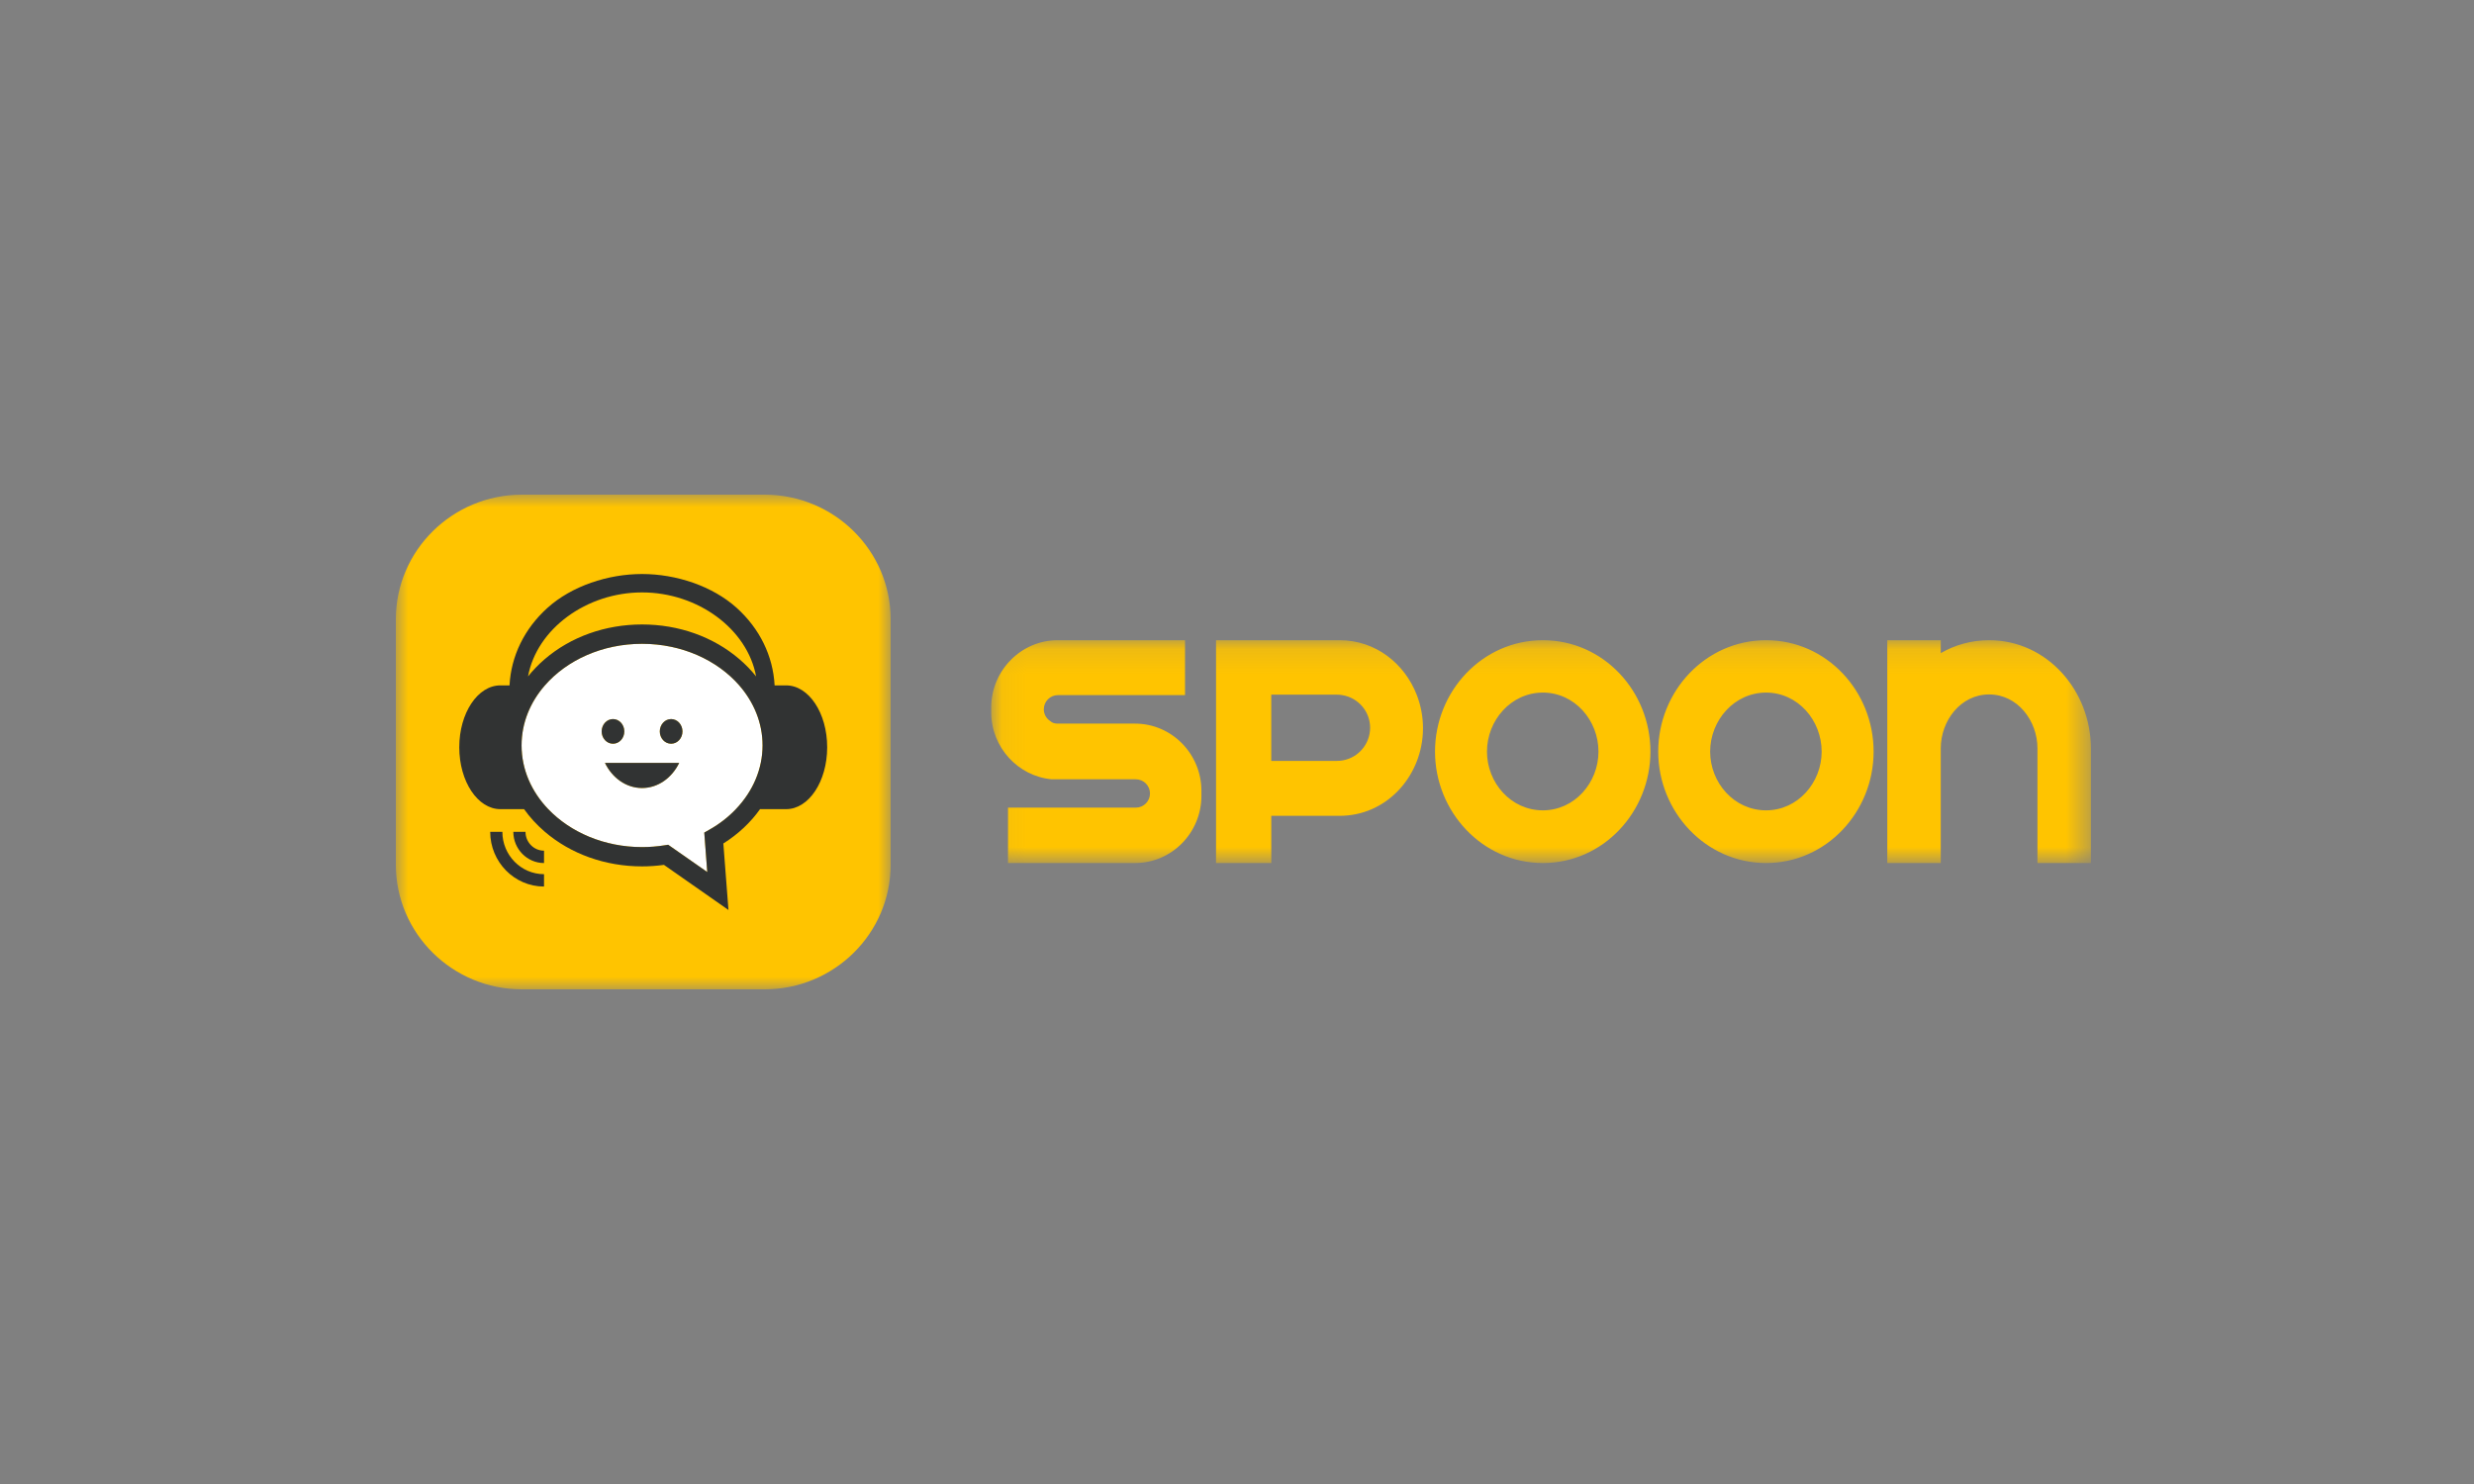 <?xml version="1.0" encoding="UTF-8"?>
<svg width="100px" height="60px" viewBox="0 0 100 60" version="1.1" xmlns="http://www.w3.org/2000/svg" xmlns:xlink="http://www.w3.org/1999/xlink">
    <rect x="0" y="0" width="100" height="60" fill="#808080" stroke="none"/>
    <!-- Generator: Sketch 55.2 (78181) - https://sketchapp.com -->
    <title>logo/spoon</title>
    <desc>Created with Sketch.</desc>
    <defs>
        <polygon id="path-1" points="0 0 20 0 20 20 0 20"></polygon>
        <polygon id="path-3" points="0.066 0.134 44.515 0.134 44.515 9.144 0.066 9.144"></polygon>
    </defs>
    <g id="logo/spoon" stroke="none" stroke-width="1" fill="none" fill-rule="evenodd">
        <g transform="translate(16, 20)">
            <g id="Group-3">
                <mask id="mask-2" fill="white">
                    <use xlink:href="#path-1"></use>
                </mask>
                <g id="Clip-2"></g>
                <path d="M14.906,0 L5.094,0 C2.287,0 -2.5e-05,2.26 -2.5e-05,5.039 L-2.5e-05,14.961 C-2.5e-05,17.741 2.287,20 5.094,20 L14.906,20 C17.714,20 20,17.741 20,14.961 L20,5.039 C20,2.26 17.714,0 14.906,0" id="Fill-1" fill="#FFC400" mask="url(#mask-2)"></path>
            </g>
            <path d="M9.952,6.03 C8.341,6.03 6.912,6.692 6.025,7.711 C5.431,8.39 5.082,9.23 5.082,10.137 C5.082,11.114 5.486,12.01 6.16,12.715 C7.055,13.65 8.421,14.249 9.952,14.249 C10.258,14.249 10.566,14.224 10.869,14.176 L11.007,14.154 L12.588,15.258 L12.467,13.663 L12.678,13.543 C13.086,13.311 13.445,13.03 13.744,12.715 C14.434,11.992 14.823,11.088 14.823,10.137 C14.823,9.23 14.472,8.39 13.881,7.711 C12.993,6.692 11.563,6.03 9.952,6.03 M8.778,9.073 C9.031,9.073 9.235,9.298 9.235,9.572 C9.235,9.848 9.031,10.07 8.778,10.07 C8.524,10.07 8.319,9.848 8.319,9.572 C8.319,9.298 8.524,9.073 8.778,9.073 M9.952,11.861 C9.308,11.861 8.744,11.449 8.452,10.844 L11.453,10.844 C11.161,11.449 10.598,11.861 9.952,11.861 M11.127,10.07 C10.874,10.07 10.669,9.848 10.669,9.572 C10.669,9.298 10.874,9.073 11.127,9.073 C11.381,9.073 11.586,9.298 11.586,9.572 C11.586,9.848 11.381,10.07 11.127,10.07" id="Fill-4" fill="#FFFFFF"></path>
            <path d="M8.778,10.07 C9.031,10.07 9.235,9.848 9.235,9.572 C9.235,9.298 9.031,9.073 8.778,9.073 C8.524,9.073 8.32,9.298 8.32,9.572 C8.32,9.848 8.524,10.07 8.778,10.07" id="Fill-6" fill="#313333"></path>
            <path d="M11.127,9.073 C10.874,9.073 10.669,9.298 10.669,9.572 C10.669,9.848 10.874,10.07 11.127,10.07 C11.381,10.07 11.586,9.848 11.586,9.572 C11.586,9.298 11.381,9.073 11.127,9.073" id="Fill-8" fill="#313333"></path>
            <path d="M9.952,11.861 C10.598,11.861 11.161,11.449 11.454,10.844 L8.452,10.844 C8.744,11.449 9.307,11.861 9.952,11.861" id="Fill-10" fill="#313333"></path>
            <path d="M15.774,7.711 L15.31,7.711 C15.247,6.521 14.708,5.416 13.775,4.575 C12.796,3.694 11.332,3.208 9.953,3.208 C8.573,3.208 7.11,3.694 6.131,4.575 C5.197,5.416 4.658,6.521 4.595,7.711 L4.226,7.711 C3.308,7.711 2.564,8.83 2.564,10.212 C2.564,11.595 3.308,12.715 4.226,12.715 L5.183,12.715 C5.415,13.04 5.693,13.347 6.016,13.624 C7.071,14.53 8.468,15.029 9.953,15.029 C10.249,15.029 10.544,15.008 10.837,14.968 L13.445,16.792 L13.238,14.103 C13.841,13.723 14.341,13.252 14.721,12.715 L15.774,12.715 C16.692,12.715 17.435,11.595 17.435,10.212 C17.435,8.83 16.692,7.711 15.774,7.711 M9.953,3.952 C12.205,3.952 14.209,5.429 14.562,7.348 C14.365,7.102 14.141,6.868 13.889,6.653 C12.835,5.746 11.435,5.248 9.953,5.248 C8.468,5.248 7.071,5.746 6.016,6.653 C5.765,6.868 5.541,7.102 5.343,7.348 C5.695,5.429 7.702,3.952 9.953,3.952 M13.744,12.715 C13.445,13.03 13.087,13.312 12.677,13.543 L12.467,13.663 L12.588,15.258 L11.007,14.154 L10.869,14.176 C10.567,14.224 10.258,14.249 9.953,14.249 C8.421,14.249 7.055,13.649 6.16,12.715 C5.485,12.01 5.082,11.115 5.082,10.137 C5.082,9.23 5.431,8.391 6.025,7.711 C6.912,6.692 8.341,6.03 9.953,6.03 C11.563,6.03 12.993,6.692 13.881,7.711 C14.472,8.391 14.823,9.23 14.823,10.137 C14.823,11.089 14.434,11.992 13.744,12.715" id="Fill-12" fill="#313333"></path>
            <path d="M5.241,13.632 L4.749,13.632 C4.749,14.325 5.306,14.894 5.99,14.894 L5.99,14.394 C5.577,14.394 5.241,14.052 5.241,13.632" id="Fill-14" fill="#313333"></path>
            <path d="M4.306,13.632 L3.814,13.632 C3.814,14.85 4.791,15.844 5.99,15.844 L5.99,15.344 C5.062,15.344 4.306,14.575 4.306,13.632" id="Fill-16" fill="#313333"></path>
            <g id="Group-20" transform="translate(24, 5.75)">
                <mask id="mask-4" fill="white">
                    <use xlink:href="#path-3"></use>
                </mask>
                <g id="Clip-19"></g>
                <path d="M40.401,0.134 C42.754,0.134 44.515,2.188 44.515,4.507 L44.515,9.143 L42.355,9.143 L42.355,4.507 C42.355,3.396 41.556,2.327 40.401,2.327 C39.244,2.327 38.446,3.396 38.446,4.507 L38.446,4.507 L38.446,9.143 L36.285,9.143 L36.285,4.507 L36.285,4.507 L36.285,0.134 L38.446,0.134 L38.446,0.657 C39.02,0.325 39.682,0.134 40.401,0.134 L40.401,0.134 Z M14.04,5.014 C14.704,5.014 15.255,4.531 15.361,3.898 C15.373,3.825 15.381,3.751 15.381,3.675 C15.381,3.01 14.895,2.46 14.259,2.355 C14.188,2.343 14.115,2.336 14.04,2.336 L13.265,2.336 L11.385,2.336 L11.385,2.355 L11.385,3.898 L11.385,5.014 L13.265,5.014 L14.04,5.014 Z M17.27,2.355 C17.43,2.773 17.518,3.225 17.518,3.692 C17.518,3.761 17.515,3.83 17.512,3.898 C17.412,5.703 16.01,7.235 14.147,7.235 L11.386,7.235 L11.386,9.144 L9.153,9.144 L9.153,4.367 L9.153,3.898 L9.153,2.983 L9.153,2.355 L9.153,0.134 L11.385,0.134 L13.265,0.134 L14.147,0.134 C15.604,0.134 16.779,1.079 17.27,2.355 L17.27,2.355 Z M5.881,3.507 C7.362,3.507 8.562,4.731 8.562,6.226 L8.562,6.425 C8.562,7.92 7.362,9.143 5.881,9.143 L0.744,9.143 L0.744,6.904 L5.909,6.904 C6.227,6.904 6.483,6.647 6.483,6.331 C6.483,6.014 6.227,5.758 5.909,5.758 L5.769,5.758 L2.513,5.758 C1.153,5.636 0.066,4.465 0.066,3.051 L0.066,2.852 C0.066,1.358 1.28,0.134 2.748,0.134 L7.899,0.134 L7.899,2.354 L2.765,2.354 C2.448,2.354 2.191,2.611 2.191,2.927 C2.191,3.132 2.299,3.309 2.461,3.411 C2.525,3.47 2.617,3.507 2.748,3.507 L5.881,3.507 Z M31.386,7.013 C32.669,7.013 33.632,5.893 33.632,4.639 C33.632,3.371 32.669,2.252 31.386,2.252 C30.102,2.252 29.125,3.371 29.125,4.639 C29.125,5.893 30.088,7.013 31.386,7.013 L31.386,7.013 Z M31.386,0.134 C33.833,0.134 35.732,2.198 35.732,4.639 C35.732,7.066 33.833,9.143 31.386,9.143 C28.939,9.143 27.026,7.066 27.026,4.639 C27.026,2.198 28.939,0.134 31.386,0.134 L31.386,0.134 Z M22.364,0.134 C24.812,0.134 26.711,2.198 26.711,4.639 C26.711,7.066 24.812,9.143 22.364,9.143 C19.917,9.143 18.004,7.066 18.004,4.639 C18.004,2.198 19.917,0.134 22.364,0.134 L22.364,0.134 Z M22.364,7.013 C21.067,7.013 20.104,5.893 20.104,4.639 C20.104,3.371 21.08,2.252 22.364,2.252 C23.647,2.252 24.611,3.371 24.611,4.639 C24.611,5.893 23.647,7.013 22.364,7.013 L22.364,7.013 Z" id="Fill-18" fill="#FFC400" mask="url(#mask-4)"></path>
            </g>
        </g>
    </g>
</svg>